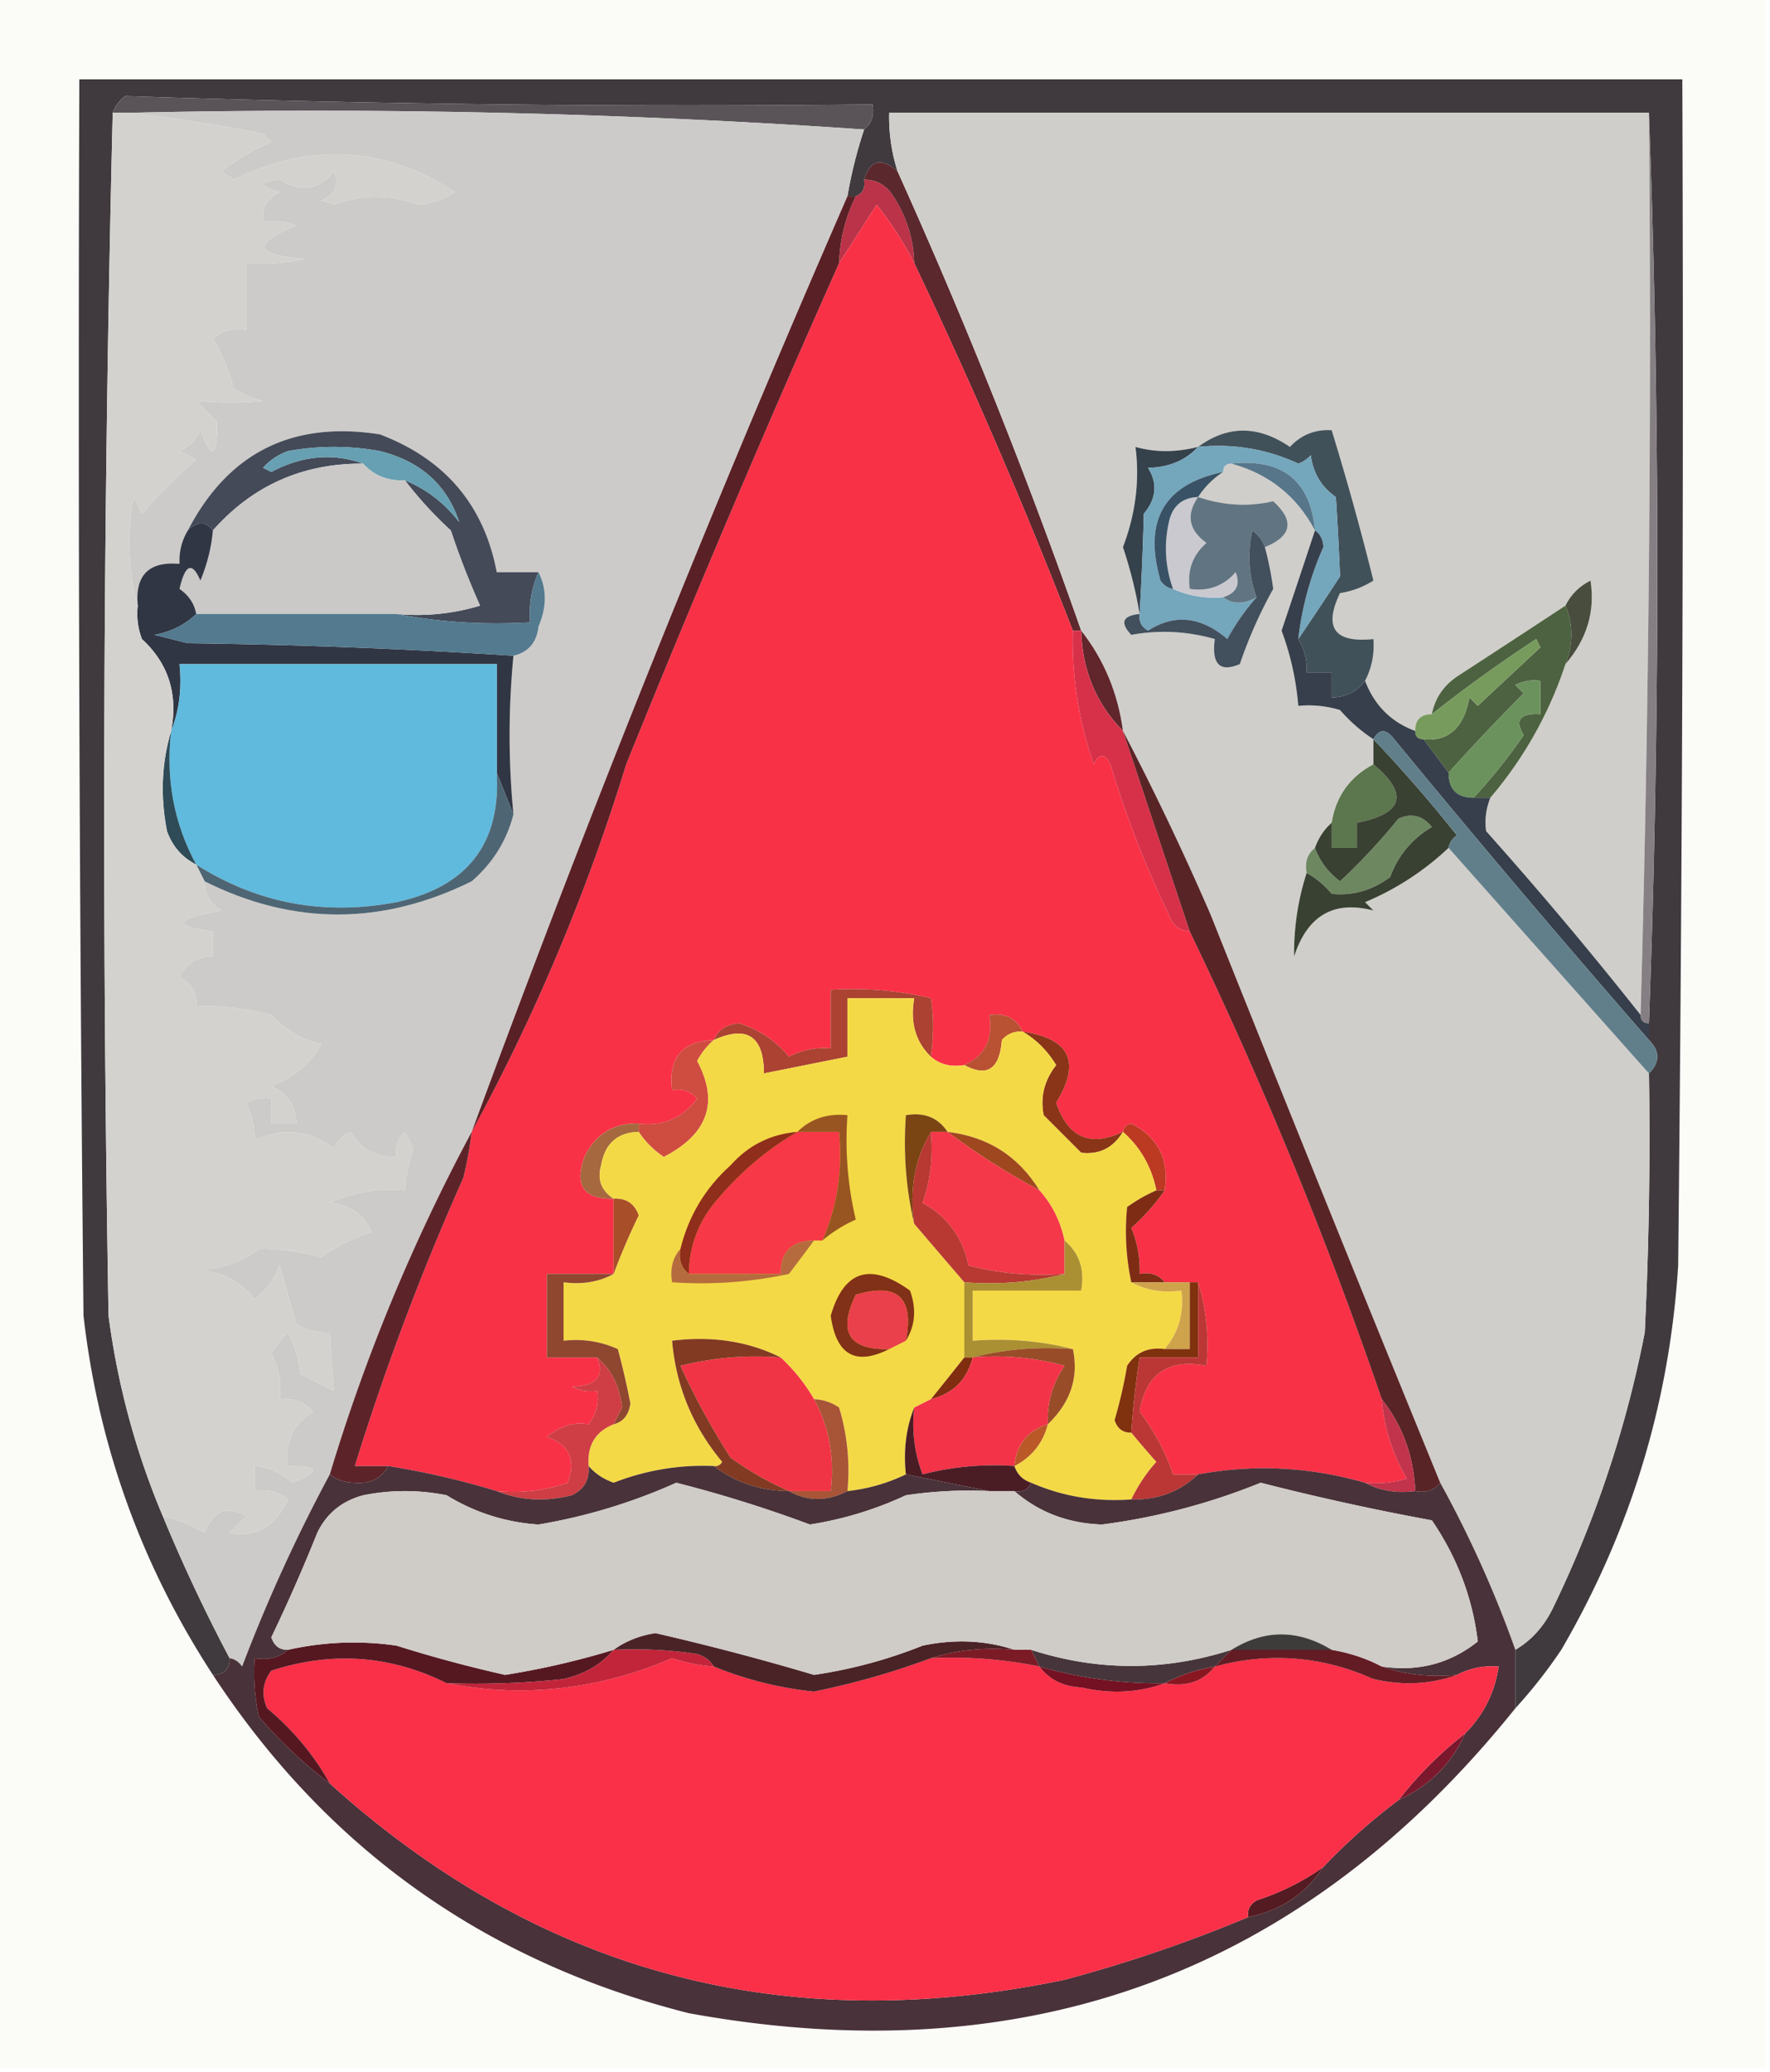 <svg xmlns="http://www.w3.org/2000/svg" width="212" height="248" style="shape-rendering:geometricPrecision;text-rendering:geometricPrecision;image-rendering:optimizeQuality;fill-rule:evenodd;clip-rule:evenodd"><path style="opacity:1" fill="#fbfbf8" d="M-.5-.5h212v248H-.5V-.5z"/><path style="opacity:1" fill="#403a3e" d="M181.5 204.5v-7c1.933-1.142 3.433-2.808 4.5-5a134.191 134.191 0 0 0 11-33c.5-10.328.666-20.661.5-31 1.333-1.333 1.333-2.667 0-4v-2a1485.996 1485.996 0 0 0 0-109h-91a21.434 21.434 0 0 0 1 7c-1.956-1.675-3.289-1.342-4 1 .172.992-.162 1.658-1 2h-1a53.768 53.768 0 0 1 2-8c.904-.709 1.237-1.709 1-3-29.907.329-59.74-.005-89.5-1-.717.544-1.217 1.21-1.5 2a3460.461 3460.461 0 0 0-.5 144c1.098 8.339 3.265 16.339 6.5 24a198.092 198.092 0 0 0 8 17c0 1.333-.667 2-2 2-8.555-13.111-13.722-27.444-15.5-43-.5-49.332-.667-98.666-.5-148h192c.167 47.334 0 94.668-.5 142-1.033 16.434-5.7 31.767-14 46a59.425 59.425 0 0 1-5.5 7z"/><path style="opacity:1" fill="#5a5459" d="M103.5 15.5c-28.981-1.992-58.314-2.659-88-2h-2c.283-.79.783-1.456 1.5-2 29.76.995 59.593 1.329 89.5 1 .237 1.291-.096 2.291-1 3z"/><path style="opacity:1" fill="#bb3348" d="M103.5 21.5c1.517.01 2.684.677 3.5 2a15.024 15.024 0 0 1 2.5 8c-1.212-2.407-2.712-4.74-4.5-7a778.377 778.377 0 0 1-4.5 7c.084-2.827.75-5.494 2-8 .838-.342 1.172-1.008 1-2z"/><path style="opacity:1" fill="#5b282d" d="M107.5 20.5a686.048 686.048 0 0 1 22 55h-1a640.032 640.032 0 0 0-19-44 15.024 15.024 0 0 0-2.5-8c-.816-1.323-1.983-1.99-3.5-2 .711-2.342 2.044-2.675 4-1z"/><path style="opacity:1" fill="#cdcbc9" d="M15.5 13.5c29.686-.659 59.019.008 88 2a53.768 53.768 0 0 0-2 8 2041.586 2041.586 0 0 0-45 112 221.837 221.837 0 0 0-17 41 193.99 193.99 0 0 0-10.5 23c-.383-.556-.883-.889-1.5-1a198.092 198.092 0 0 1-8-17 16.08 16.08 0 0 1 5 2c1.015-2.668 2.682-3.334 5-2l-2 2c3.118.598 5.452-.735 7-4-1.189-.929-2.522-1.262-4-1v-3c1.7.126 3.2.793 4.5 2 3.443-1.364 3.276-2.031-.5-2-.42-2.825.58-4.991 3-6.5-1.063-1.188-2.397-1.688-4-1.5.24-1.967-.094-3.801-1-5.5a11.371 11.371 0 0 1 2-2.5 14.729 14.729 0 0 1 1.5 5l4 2a178.835 178.835 0 0 1-.5-7 6.845 6.845 0 0 1-4-1l-2-7c-.648 1.649-1.648 2.982-3 4-1.795-2.203-4.129-3.369-7-3.5 2.866-.029 5.366-.862 7.5-2.5 2.432-.023 4.932.31 7.5 1a20.042 20.042 0 0 1 6-3c-.929-2.138-2.596-3.304-5-3.5 2.85-1.289 5.85-1.789 9-1.5.12-1.699.454-3.365 1-5l-1-2c-.886.825-1.219 1.825-1 3-2.423.076-4.256-.924-5.5-3-.945.405-1.612 1.072-2 2-2.896-2.245-6.063-2.578-9.5-1 .05-1.348-.283-2.848-1-4.5a4.934 4.934 0 0 1 3-.5v3h3c-.061-2.092-1.061-3.592-3-4.5 2.602-.935 4.602-2.602 6-5-2.392-.572-4.392-1.738-6-3.5a29.144 29.144 0 0 0-9-1c.14-1.624-.527-2.79-2-3.5.808-1.706 2.141-2.539 4-2.5v-3c-4.95-.638-4.617-1.471 1-2.5-1.323-.816-1.99-1.983-2-3.5 10.609 5.301 21.275 5.301 32 0 2.512-2.17 4.178-4.837 5-8a97.805 97.805 0 0 1 0-19c1.785-.426 2.785-1.592 3-3.5 1.003-2.346 1.003-4.513 0-6.5h-5c-1.527-8.037-6.194-13.537-14-16.5-10.492-1.648-18.158 2.185-23 11.5-.734 1.208-1.067 2.541-1 4-3.672-.317-5.338 1.35-5 5-1.147-4.146-1.314-8.48-.5-13l1 2a81.34 81.34 0 0 1 6.5-6.5l-2-1c1.167-.5 2-1.333 2.5-2.5 1.4 3.644 2.066 3.31 2-1L23.5 48c2.633.253 5.3.253 8 0a11.362 11.362 0 0 1-3.5-1.5 23.668 23.668 0 0 0-2.5-6c1.189-.929 2.522-1.262 4-1v-8c2.357.163 4.69-.003 7-.5-6.029-.493-6.362-1.826-1-4a8.434 8.434 0 0 0-4-.5c-.14-1.624.527-2.79 2-3.5-2.564-.763-2.564-1.263 0-1.5 2.582 1.557 4.748 1.223 6.5-1 .658 1.608.158 2.775-1.5 3.5l1.5.5c3.318-1.227 6.651-1.227 10 0a9.624 9.624 0 0 0 4.5-1.5c-8.421-5.49-17.255-5.99-26.5-1.5l-1.5-1a28.92 28.92 0 0 1 6-3.5l-1-1a198.512 198.512 0 0 0-16-2.5z"/><path style="opacity:1" fill="#444a58" d="M64.5 68.5c-.841 1.88-1.175 3.88-1 6-5.526.321-10.86-.012-16-1a25.87 25.87 0 0 0 10-1 95.629 95.629 0 0 1-3.5-9 46.142 46.142 0 0 1-5.5-6c2.556 1.043 4.723 2.71 6.5 5-1.455-4.442-4.621-7.276-9.5-8.5a30.499 30.499 0 0 0-11 0 7.291 7.291 0 0 0-3 2l1 .5c3.687-1.964 7.353-2.297 11-1-7.243-.044-13.243 2.623-18 8-.848-1.125-1.848-1.125-3 0 4.842-9.315 12.508-13.148 23-11.5 7.806 2.963 12.473 8.463 14 16.5h5z"/><path style="opacity:1" fill="#66a0b2" d="M48.5 57.5c-2.053.098-3.72-.569-5-2-3.647-1.297-7.313-.964-11 1l-1-.5a7.291 7.291 0 0 1 3-2 30.499 30.499 0 0 1 11 0c4.879 1.224 8.045 4.058 9.5 8.5-1.777-2.29-3.944-3.957-6.5-5z"/><path style="opacity:1" fill="#cac9c8" d="M43.5 55.5c1.28 1.431 2.947 2.098 5 2a46.142 46.142 0 0 0 5.5 6 95.629 95.629 0 0 0 3.5 9 25.87 25.87 0 0 1-10 1h-24c-.221-1.235-.888-2.235-2-3 .683-2.961 1.516-3.295 2.5-1a20.088 20.088 0 0 0 1.5-6c4.757-5.377 10.757-8.044 18-8z"/><path style="opacity:1" fill="#d0ceca" d="M197.5 13.5c.332 36.17-.002 72.17-1 108a479.37 479.37 0 0 0-18.5-22c-.195-1.32-.028-2.653.5-4a47.536 47.536 0 0 0 9-16c2.575-2.985 3.575-6.319 3-10-1.355.688-2.355 1.688-3 3a2925.77 2925.77 0 0 1-13 8.5c-1.641 1.129-2.641 2.629-3 4.5-1.333 0-2 .667-2 2-2.878-1.062-4.878-3.062-6-6 .801-1.542 1.134-3.209 1-5-4.659.485-5.992-1.348-4-5.5a10.255 10.255 0 0 0 4-1.5 337.321 337.321 0 0 0-5-18c-1.984-.117-3.65.55-5 2-3.811-2.6-7.478-2.6-11 0-2.67.666-5.17.666-7.5 0 .517 4.017.017 8.017-1.5 12a53.01 53.01 0 0 1 2 8c-2.049.206-2.383 1.04-1 2.5 3.356-.613 6.69-.446 10 .5-.395 3.022.605 4.022 3 3a54.682 54.682 0 0 1 4-9 39.103 39.103 0 0 0-1-5c3.245-1.319 3.578-3.152 1-5.5-2.962.692-5.962.526-9-.5a10.162 10.162 0 0 1 3-3c0-.667.333-1 1-1 4.512 1.248 7.845 3.915 10 8a3055.303 3055.303 0 0 1-4 12 33.379 33.379 0 0 1 2 9c1.699-.16 3.366.007 5 .5a19.555 19.555 0 0 0 4 3.5v3c-2.823 1.492-4.49 3.826-5 7-.901.79-1.568 1.79-2 3-.904.709-1.237 1.709-1 3a31.273 31.273 0 0 0-1.5 10c1.594-4.907 4.761-6.74 9.5-5.5l-1-1a33.303 33.303 0 0 0 10-6.5c7.949 8.955 15.949 17.955 24 27 .166 10.339 0 20.672-.5 31a134.191 134.191 0 0 1-11 33c-1.067 2.192-2.567 3.858-4.5 5a135.002 135.002 0 0 0-9-20 8587.808 8587.808 0 0 1-27.5-68 334.976 334.976 0 0 0-10.5-22c-.605-4.532-2.272-8.532-5-12a686.048 686.048 0 0 0-22-55 21.434 21.434 0 0 1-1-7h91z"/><path style="opacity:1" fill="#41515a" d="M163.5 81.5c-.967 1.306-2.301 1.973-4 2v-3h-3c.067-1.459-.266-2.792-1-4a526.353 526.353 0 0 0 5-7.5c-.118-3.03-.285-6.197-.5-9.5-1.74-1.216-2.74-2.883-3-5-.414.457-.914.79-1.5 1-3.788-1.756-7.788-2.422-12-2 3.522-2.6 7.189-2.6 11 0 1.35-1.45 3.016-2.117 5-2a337.321 337.321 0 0 1 5 18 10.255 10.255 0 0 1-4 1.5c-1.992 4.152-.659 5.985 4 5.5.134 1.791-.199 3.458-1 5z"/><path style="opacity:1" fill="#35414b" d="M143.5 53.5c-1.526 1.63-3.526 2.463-6 2.5 1.172 1.868 1.005 3.702-.5 5.5a368.77 368.77 0 0 1-.5 12 53.01 53.01 0 0 0-2-8c1.517-3.983 2.017-7.983 1.5-12 2.33.666 4.83.666 7.5 0z"/><path style="opacity:1" fill="#f93147" d="M109.5 31.5a640.032 640.032 0 0 1 19 44 44.914 44.914 0 0 0 2.5 16c.667-1.333 1.333-1.333 2 0a121.33 121.33 0 0 0 7 18c.417 1.256 1.25 1.923 2.5 2a510.169 510.169 0 0 1 23 56 22.143 22.143 0 0 0 3 9.5 12.93 12.93 0 0 1-5 .5c-6.647-1.91-13.313-2.243-20-1h-3c-.892-2.657-2.226-5.157-4-7.5.744-4.544 3.41-6.377 8-5.5.313-3.542-.021-6.875-1-10h-4c-.709-.904-1.709-1.237-3-1a12.992 12.992 0 0 0-1-5.5 25.593 25.593 0 0 0 4-4.5c.556-3.693-.778-6.36-4-8-.607.124-.94.457-1 1-3.928 1.854-6.594.688-8-3.5 2.992-4.846 1.659-7.679-4-8.5-.787-1.604-2.12-2.271-4-2 .469 2.893-.531 4.893-3 6-1.599.268-2.932-.066-4-1 .338-2.511.338-4.845 0-7a40.282 40.282 0 0 0-12-1v7a9.107 9.107 0 0 0-5 1c-1.624-1.941-3.624-3.274-6-4-1.53.14-2.53.807-3 2-3.814.151-5.48 2.151-5 6 1.175-.219 2.175.114 3 1-1.746 2.354-4.08 3.354-7 3-3.01-.077-5.176 1.256-6.5 4-1.238 3.426-.071 5.092 3.5 5v9h-8v10h6c.947 2.258-.053 3.425-3 3.5a4.934 4.934 0 0 0 3 .5c.262 1.478-.071 2.811-1 4-1.701-.31-3.368.19-5 1.5 2.7.949 3.533 2.783 2.5 5.5-2.72.944-5.553 1.277-8.5 1a97.435 97.435 0 0 0-13-3h-4a308.017 308.017 0 0 1 13-34.5 47.477 47.477 0 0 0 1-5.5c7.596-13.924 13.763-28.591 18.5-44 8.215-20.3 16.715-40.3 25.5-60a778.377 778.377 0 0 0 4.5-7c1.788 2.26 3.288 4.593 4.5 7z"/><path style="opacity:1" fill="#74a6bc" d="M143.5 53.5c4.212-.422 8.212.244 12 2a3.646 3.646 0 0 0 1.5-1c.26 2.117 1.26 3.784 3 5 .215 3.303.382 6.47.5 9.5a526.353 526.353 0 0 1-5 7.5 37.208 37.208 0 0 1 3-11c-.043-.916-.376-1.583-1-2-.544-5.958-3.877-8.624-10-8-.667 0-1 .333-1 1-7.079 1.474-9.579 5.808-7.5 13 .383.556.883.89 1.5 1 1.879.841 3.879 1.175 6 1 1.132.854 2.465.854 4 0a27.248 27.248 0 0 0-3.5 5c-3.155-2.707-6.322-3.04-9.5-1-.798-.457-1.131-1.124-1-2 .224-3.803.39-7.803.5-12 1.505-1.798 1.672-3.632.5-5.5 2.474-.037 4.474-.87 6-2.5z"/><path style="opacity:1" fill="#cac9cf" d="M143.5 59.5c-1.468 2.11-1.135 3.944 1 5.5-1.655 1.444-2.322 3.278-2 5.5 2.222.322 4.056-.345 5.5-2 .585 1.498.085 2.498-1.5 3-2.121.175-4.121-.159-6-1-.935-2.613-1.102-5.28-.5-8 .422-1.926 1.589-2.926 3.5-3z"/><path style="opacity:1" fill="#395265" d="M146.5 56.5a10.162 10.162 0 0 0-3 3c-1.911.074-3.078 1.074-3.5 3-.602 2.72-.435 5.387.5 8-.617-.11-1.117-.444-1.5-1-2.079-7.192.421-11.526 7.5-13z"/><path style="opacity:1" fill="#57768a" d="M147.5 55.5c6.123-.624 9.456 2.042 10 8-2.155-4.085-5.488-6.752-10-8z"/><path style="opacity:1" fill="#617481" d="M143.5 59.5c3.038 1.026 6.038 1.192 9 .5 2.578 2.348 2.245 4.181-1 5.5-.283-.79-.783-1.456-1.5-2-.602 2.72-.435 5.387.5 8-1.535.854-2.868.854-4 0 1.585-.502 2.085-1.502 1.5-3-1.444 1.655-3.278 2.322-5.5 2-.322-2.222.345-4.056 2-5.5-2.135-1.556-2.468-3.39-1-5.5z"/><path style="opacity:1" fill="#857f83" d="M197.5 13.5a1485.996 1485.996 0 0 1 0 109c-.667 0-1-.333-1-1 .998-35.83 1.332-71.83 1-108z"/><path style="opacity:1" fill="#313644" d="M25.5 63.5a20.088 20.088 0 0 1-1.5 6c-.984-2.295-1.817-1.961-2.5 1 1.112.765 1.779 1.765 2 3-1.342 1.293-3.009 2.126-5 2.5l4 1c13.173.169 26.173.669 39 1.5a97.805 97.805 0 0 0 0 19l-2-5v-13h-38c.306 2.885-.027 5.552-1 8 .84-4.41-.327-8.078-3.5-11a8.434 8.434 0 0 1-.5-4c-.338-3.65 1.328-5.317 5-5-.067-1.459.266-2.792 1-4 1.152-1.125 2.152-1.125 3 0z"/><path style="opacity:1" fill="#424f5c" d="M151.5 65.5a39.103 39.103 0 0 1 1 5 54.682 54.682 0 0 0-4 9c-2.395 1.022-3.395.022-3-3-3.31-.946-6.644-1.113-10-.5-1.383-1.46-1.049-2.294 1-2.5-.131.876.202 1.543 1 2 3.178-2.04 6.345-1.707 9.5 1a27.248 27.248 0 0 1 3.5-5c-.935-2.613-1.102-5.28-.5-8 .717.544 1.217 1.21 1.5 2z"/><path style="opacity:1" fill="#494d3e" d="M187.5 79.5c.938-2.41.938-4.744 0-7 .645-1.312 1.645-2.312 3-3 .575 3.681-.425 7.015-3 10z"/><path style="opacity:1" fill="#592025" d="M101.5 23.5h1a18.973 18.973 0 0 0-2 8c-8.785 19.7-17.285 39.7-25.5 60-4.737 15.409-10.904 30.076-18.5 44a2041.586 2041.586 0 0 1 45-112z"/><path style="opacity:1" fill="#4d6240" d="M187.5 72.5c.938 2.256.938 4.59 0 7a47.536 47.536 0 0 1-9 16h-2a66.461 66.461 0 0 0 6-7.5c-1.109-1.813-.442-2.646 2-2.5v-4a4.932 4.932 0 0 0-3 .5l1 1a258.457 258.457 0 0 0-9 9.5l-3-4c2.995.29 4.828-1.376 5.5-5l1 1c2.503-2.35 5.003-4.684 7.5-7l-.5-1a172.683 172.683 0 0 0-12.5 9c.359-1.871 1.359-3.371 3-4.5a2925.77 2925.77 0 0 0 13-8.5z"/><path style="opacity:1" fill="#537a8f" d="M64.5 68.5c1.003 1.987 1.003 4.154 0 6.5-.215 1.908-1.215 3.074-3 3.5a752.525 752.525 0 0 0-39-1.5l-4-1c1.991-.374 3.658-1.207 5-2.5h24c5.14.988 10.474 1.321 16 1-.175-2.12.159-4.12 1-6z"/><path style="opacity:1" fill="#60262b" d="M129.5 75.5c2.728 3.468 4.395 7.468 5 12-3.207-3.268-4.873-7.268-5-12z"/><path style="opacity:1" fill="#779b5d" d="M170.5 88.5c-.667 0-1-.333-1-1 0-1.333.667-2 2-2a172.683 172.683 0 0 1 12.5-9l.5 1c-2.497 2.316-4.997 4.65-7.5 7l-1-1c-.672 3.624-2.505 5.29-5.5 5z"/><path style="opacity:1" fill="#6b925d" d="M176.5 95.5c-2 0-3-1-3-3a258.457 258.457 0 0 1 9-9.5l-1-1a4.932 4.932 0 0 1 3-.5v4c-2.442-.146-3.109.687-2 2.5a66.461 66.461 0 0 1-6 7.5z"/><path style="opacity:1" fill="#60badd" d="M59.5 92.5c.487 8.489-3.513 13.656-12 15.5-8.68 1.651-16.68.151-24-4.5-2.669-4.917-3.669-10.25-3-16 .973-2.448 1.306-5.115 1-8h38v13z"/><path style="opacity:1" fill="#5c764d" d="M164.5 91.5c4.258 3.569 3.591 5.902-2 7v3h-3v-3c.51-3.174 2.177-5.508 5-7z"/><path style="opacity:1" fill="#2e4b57" d="M20.5 87.5c-.669 5.75.331 11.083 3 16-1.673-.843-2.84-2.176-3.5-4-.812-4.189-.645-8.189.5-12z"/><path style="opacity:1" fill="#6d8860" d="M156.5 104.5c-.237-1.291.096-2.291 1-3 .566 1.578 1.566 2.912 3 4a74.908 74.908 0 0 0 7-7.5c1.574-.699 2.907-.365 4 1-2.371 1.406-4.038 3.406-5 6-2.15 1.59-4.483 2.257-7 2a10.515 10.515 0 0 0-3-2.5z"/><path style="opacity:1" fill="#4e6574" d="m59.5 92.5 2 5c-.822 3.163-2.488 5.83-5 8-10.725 5.301-21.391 5.301-32 0l-1-2c7.32 4.651 15.32 6.151 24 4.5 8.487-1.844 12.487-7.011 12-15.5z"/><path style="opacity:1" fill="#d7314a" d="M128.5 75.5h1c.127 4.732 1.793 8.732 5 12 2.66 7.99 5.326 15.99 8 24-1.25-.077-2.083-.744-2.5-2a121.33 121.33 0 0 1-7-18c-.667-1.333-1.333-1.333-2 0a44.914 44.914 0 0 1-2.5-16z"/><path style="opacity:1" fill="#394132" d="M164.5 88.5a169.569 169.569 0 0 1 10 11.5c-.556.383-.889.883-1 1.5a33.303 33.303 0 0 1-10 6.5l1 1c-4.739-1.24-7.906.593-9.5 5.5a31.273 31.273 0 0 1 1.5-10 10.515 10.515 0 0 1 3 2.5c2.517.257 4.85-.41 7-2 .962-2.594 2.629-4.594 5-6-1.093-1.365-2.426-1.699-4-1a74.908 74.908 0 0 1-7 7.5c-1.434-1.088-2.434-2.422-3-4 .432-1.21 1.099-2.21 2-3v3h3v-3c5.591-1.098 6.258-3.431 2-7v-3z"/><path style="opacity:1" fill="#592426" d="M134.5 87.5a334.976 334.976 0 0 1 10.5 22 8587.808 8587.808 0 0 0 27.5 68c-.709.904-1.709 1.237-3 1-.167-4.173-1.5-7.84-4-11a510.169 510.169 0 0 0-23-56c-2.674-8.01-5.34-16.01-8-24z"/><path style="opacity:1" fill="#363f4b" d="M157.5 63.5c.624.417.957 1.084 1 2a37.208 37.208 0 0 0-3 11c.734 1.208 1.067 2.541 1 4h3v3c1.699-.027 3.033-.694 4-2 1.122 2.938 3.122 4.938 6 6 0 .667.333 1 1 1l3 4c0 2 1 3 3 3h2c-.528 1.347-.695 2.68-.5 4a479.37 479.37 0 0 1 18.5 22c0 .667.333 1 1 1v2a1593.798 1593.798 0 0 1-30.5-36c-.977-1.274-1.811-1.274-2.5 0a19.555 19.555 0 0 1-4-3.5 12.935 12.935 0 0 0-5-.5 33.379 33.379 0 0 0-2-9c1.351-4.026 2.685-8.026 4-12z"/><path style="opacity:1" fill="#617f8a" d="M164.5 88.5c.689-1.274 1.523-1.274 2.5 0a1593.798 1593.798 0 0 0 30.5 36c1.333 1.333 1.333 2.667 0 4a26454.814 26454.814 0 0 1-24-27c.111-.617.444-1.117 1-1.5a169.569 169.569 0 0 0-10-11.5z"/><path style="opacity:1" fill="#b95133" d="M122.5 123.5c-.996-.086-1.829.248-2.5 1-.266 3.484-1.766 4.484-4.5 3 2.469-1.107 3.469-3.107 3-6 1.88-.271 3.213.396 4 2z"/><path style="opacity:1" fill="#ab4232" d="M111.5 126.5c-1.844-1.779-2.51-4.112-2-7h-8v7l-10 2c-.022-4.46-2.022-5.793-6-4 .47-1.193 1.47-1.86 3-2 2.376.726 4.376 2.059 6 4a9.107 9.107 0 0 1 5-1v-7a40.282 40.282 0 0 1 12 1c.338 2.155.338 4.489 0 7z"/><path style="opacity:1" fill="#8a3517" d="M122.5 123.5c5.659.821 6.992 3.654 4 8.5 1.406 4.188 4.072 5.354 8 3.5-1.165 1.916-2.832 2.749-5 2.5l-4.5-4.5c-.429-2.169.071-4.169 1.5-6-1.049-1.716-2.382-3.049-4-4z"/><path style="opacity:1" fill="#cf4c41" d="M85.5 124.5c-.778.656-1.444 1.489-2 2.5 2.643 4.935 1.31 8.769-4 11.5-1.235-.84-2.235-1.84-3-3v-1c2.92.354 5.254-.646 7-3-.825-.886-1.825-1.219-3-1-.48-3.849 1.186-5.849 5-6z"/><path style="opacity:1" fill="#d4d2cf" d="M13.5 13.5h2c5.26.6 10.594 1.432 16 2.5l1 1a28.92 28.92 0 0 0-6 3.5l1.5 1c9.245-4.49 18.079-3.99 26.5 1.5a9.624 9.624 0 0 1-4.5 1.5c-3.349-1.227-6.682-1.227-10 0l-1.5-.5c1.658-.725 2.158-1.892 1.5-3.5-1.752 2.223-3.918 2.557-6.5 1-2.564.237-2.564.737 0 1.5-1.473.71-2.14 1.876-2 3.5a8.434 8.434 0 0 1 4 .5c-5.362 2.174-5.029 3.507 1 4-2.31.497-4.643.663-7 .5v8c-1.478-.262-2.811.071-4 1a23.668 23.668 0 0 1 2.5 6c1.067.69 2.234 1.19 3.5 1.5a42.22 42.22 0 0 1-8 0l2.5 2.5c.066 4.31-.6 4.644-2 1-.5 1.167-1.333 2-2.5 2.5l2 1a81.34 81.34 0 0 0-6.5 6.5l-1-2c-.814 4.52-.647 8.854.5 13a8.434 8.434 0 0 0 .5 4c3.173 2.922 4.34 6.59 3.5 11-1.145 3.811-1.312 7.811-.5 12 .66 1.824 1.827 3.157 3.5 4l1 2c.01 1.517.677 2.684 2 3.5-5.617 1.029-5.95 1.862-1 2.5v3c-1.859-.039-3.192.794-4 2.5 1.473.71 2.14 1.876 2 3.5a29.144 29.144 0 0 1 9 1c1.608 1.762 3.608 2.928 6 3.5-1.398 2.398-3.398 4.065-6 5 1.939.908 2.939 2.408 3 4.5h-3v-3a4.934 4.934 0 0 0-3 .5c.717 1.652 1.05 3.152 1 4.5 3.437-1.578 6.604-1.245 9.5 1 .388-.928 1.055-1.595 2-2 1.244 2.076 3.077 3.076 5.5 3-.219-1.175.114-2.175 1-3l1 2a20.227 20.227 0 0 0-1 5c-3.15-.289-6.15.211-9 1.5 2.404.196 4.071 1.362 5 3.5a20.042 20.042 0 0 0-6 3c-2.568-.69-5.068-1.023-7.5-1-2.134 1.638-4.634 2.471-7.5 2.5 2.871.131 5.205 1.297 7 3.5 1.352-1.018 2.352-2.351 3-4l2 7a6.845 6.845 0 0 0 4 1c.127 2.415.293 4.749.5 7l-4-2a14.729 14.729 0 0 0-1.5-5 11.371 11.371 0 0 0-2 2.5c.906 1.699 1.24 3.533 1 5.5 1.603-.188 2.937.312 4 1.5-2.42 1.509-3.42 3.675-3 6.5 3.776-.031 3.943.636.5 2-1.3-1.207-2.8-1.874-4.5-2v3c1.478-.262 2.811.071 4 1-1.548 3.265-3.882 4.598-7 4l2-2c-2.318-1.334-3.985-.668-5 2a16.08 16.08 0 0 0-5-2c-3.235-7.661-5.402-15.661-6.5-24-.832-48.168-.665-96.168.5-144z"/><path style="opacity:1" fill="#a6683e" d="M76.5 134.5v1c-2.55.061-4.05 1.394-4.5 4-.484 1.693.016 3.027 1.5 4-3.571.092-4.738-1.574-3.5-5 1.324-2.744 3.49-4.077 6.5-4z"/><path style="opacity:1" fill="#bc3922" d="M134.5 135.5c.06-.543.393-.876 1-1 3.222 1.64 4.556 4.307 4 8h-1c-.579-2.831-1.912-5.164-4-7z"/><path style="opacity:1" fill="#f4d946" d="M111.5 126.5c1.068.934 2.401 1.268 4 1 2.734 1.484 4.234.484 4.5-3 .671-.752 1.504-1.086 2.5-1 1.618.951 2.951 2.284 4 4-1.429 1.831-1.929 3.831-1.5 6l4.5 4.5c2.168.249 3.835-.584 5-2.5 2.088 1.836 3.421 4.169 4 7a18.473 18.473 0 0 0-3.5 2 29.13 29.13 0 0 0 .5 9c1.765.961 3.765 1.295 6 1 .334 2.688-.332 5.021-2 7-1.951-.273-3.451.393-4.5 2a56.738 56.738 0 0 1-1.5 6.5c.336 1.03 1.003 1.53 2 1.5a124.15 124.15 0 0 0 3 3.5 19.304 19.304 0 0 0-3 4.5c-4.247.306-8.247-.361-12-2-1-.333-1.667-1-2-2 2.087-1.085 3.42-2.751 4-5 2.725-2.609 3.725-5.609 3-9-3.798-.983-7.798-1.317-12-1v-6h13c.446-2.51-.22-4.51-2-6-.492-2.319-1.492-4.319-3-6-2.517-4.095-6.184-6.428-11-7-1.135-1.713-2.802-2.38-5-2-.318 4.532.015 8.866 1 13 1.971 2.308 3.971 4.642 6 7v9a802.777 802.777 0 0 1-4 5l-2 1c-.973 2.448-1.306 5.115-1 8a21.17 21.17 0 0 1-7 2 25.879 25.879 0 0 0-1-10 5.575 5.575 0 0 0-3-1 21.622 21.622 0 0 0-4-5c-3.873-1.93-8.206-2.597-13-2 .469 5.441 2.469 10.275 6 14.5-.228.399-.562.565-1 .5a29.376 29.376 0 0 0-12 2c-1.239-.442-2.239-1.109-3-2-.19-2.459.81-4.126 3-5 1.15-.291 1.816-1.124 2-2.5a91.787 91.787 0 0 0-1.5-6.5c-2.04-.923-4.207-1.256-6.5-1v-7c2.235.295 4.235-.039 6-1a75.557 75.557 0 0 1 3-7c-.505-1.419-1.505-2.085-3-2-1.484-.973-1.984-2.307-1.5-4 .45-2.606 1.95-3.939 4.5-4 .765 1.16 1.765 2.16 3 3 5.31-2.731 6.643-6.565 4-11.5.556-1.011 1.222-1.844 2-2.5 3.978-1.793 5.978-.46 6 4l10-2v-7h8c-.51 2.888.156 5.221 2 7z"/><path style="opacity:1" fill="#f63847" d="M95.5 135.5h5c.445 4.601-.222 8.935-2 13h-1c-2.679.025-4.012 1.358-4 4h-11c.046-3.428 1.213-6.428 3.5-9 2.747-3.254 5.913-5.92 9.5-8z"/><path style="opacity:1" fill="#8f2e1a" d="M95.5 135.5c-3.587 2.08-6.753 4.746-9.5 8-2.287 2.572-3.454 5.572-3.5 9-.904-.709-1.237-1.709-1-3 .971-3.941 2.971-7.274 6-10 2.142-2.405 4.809-3.738 8-4z"/><path style="opacity:1" fill="#985521" d="M98.5 148.5c1.778-4.065 2.445-8.399 2-13h-5c1.602-1.574 3.602-2.241 6-2-.297 4.267.036 8.434 1 12.5a16.576 16.576 0 0 0-4 2.5z"/><path style="opacity:1" fill="#9f481f" d="M113.5 135.5c4.816.572 8.483 2.905 11 7-3.947-2.126-7.614-4.459-11-7z"/><path style="opacity:1" fill="#7a4413" d="M113.5 135.5h-2c-1.914 3.184-2.58 6.851-2 11-.985-4.134-1.318-8.468-1-13 2.198-.38 3.865.287 5 2z"/><path style="opacity:1" fill="#f43849" d="M111.5 135.5h2c3.386 2.541 7.053 4.874 11 7 1.508 1.681 2.508 3.681 3 6v4c-3.937.293-7.77-.04-11.5-1-.705-3.366-2.539-5.866-5.5-7.5.944-2.719 1.277-5.552 1-8.5z"/><path style="opacity:1" fill="#b73932" d="M111.5 135.5c.277 2.948-.056 5.781-1 8.5 2.961 1.634 4.795 4.134 5.5 7.5 3.73.96 7.563 1.293 11.5 1-3.798.983-7.798 1.317-12 1a2464.252 2464.252 0 0 1-6-7c-.58-4.149.086-7.816 2-11z"/><path style="opacity:1" fill="#a84e28" d="M73.5 143.5c1.495-.085 2.495.581 3 2a75.557 75.557 0 0 0-3 7v-9z"/><path style="opacity:1" fill="#b56b3e" d="M97.5 148.5a494.818 494.818 0 0 1-3 4 49.87 49.87 0 0 1-14 1c-.268-1.599.066-2.932 1-4-.237 1.291.096 2.291 1 3h11c-.012-2.642 1.321-3.975 4-4z"/><path style="opacity:1" fill="#7e2d14" d="M138.5 142.5h1a25.593 25.593 0 0 1-4 4.5 12.992 12.992 0 0 1 1 5.5c1.291-.237 2.291.096 3 1h-4a29.13 29.13 0 0 1-.5-9 18.473 18.473 0 0 1 3.5-2z"/><path style="opacity:1" fill="#ab8f33" d="M127.5 148.5c1.78 1.49 2.446 3.49 2 6h-13v6c4.202-.317 8.202.017 12 1-4.202-.317-8.202.017-12 1h-1v-9c4.202.317 8.202-.017 12-1v-4z"/><path style="opacity:1" fill="#813117" d="M108.5 160.5c.993-5.175-1.007-7.009-6-5.5-2.161 4.448-.828 6.615 4 6.5-4.031 2.03-6.364.697-7-4 1.574-5.426 4.741-6.426 9.5-3 .789 2.212.622 4.212-.5 6z"/><path style="opacity:1" fill="#e9404c" d="m108.5 160.5-2 1c-4.828.115-6.161-2.052-4-6.5 4.993-1.509 6.993.325 6 5.5z"/><path style="opacity:1" fill="#cfa24c" d="M135.5 153.5h7v8h-3c1.668-1.979 2.334-4.312 2-7-2.235.295-4.235-.039-6-1z"/><path style="opacity:1" fill="#80310d" d="M142.5 153.5h1v9h-7a104.618 104.618 0 0 0-1 9c-.997.03-1.664-.47-2-1.5a56.738 56.738 0 0 0 1.5-6.5c1.049-1.607 2.549-2.273 4.5-2h3v-8z"/><path style="opacity:1" fill="#8f4730" d="M73.5 152.5c-1.765.961-3.765 1.295-6 1v7c2.293-.256 4.46.077 6.5 1a91.787 91.787 0 0 1 1.5 6.5c-.184 1.376-.85 2.209-2 2.5.304-.65.637-1.317 1-2-.271-2.547-1.271-4.547-3-6h-6v-10h8z"/><path style="opacity:1" fill="#812d0f" d="M115.5 162.5h1c-.667 2.667-2.333 4.333-5 5a802.777 802.777 0 0 0 4-5z"/><path style="opacity:1" fill="#5c2429" d="M56.5 135.5a47.477 47.477 0 0 1-1 5.5 308.017 308.017 0 0 0-13 34.5h4c-.812 1.493-2.145 2.16-4 2-1.226-.02-2.226-.353-3-1a221.837 221.837 0 0 1 17-41z"/><path style="opacity:1" fill="#f13445" d="M93.5 162.5a21.622 21.622 0 0 1 4 5c1.824 3.346 2.49 7.013 2 11h-5c-2.401-1.039-4.735-2.373-7-4a88.141 88.141 0 0 1-6-11 36.877 36.877 0 0 1 12-1z"/><path style="opacity:1" fill="#994c28" d="M116.5 162.5c3.798-.983 7.798-1.317 12-1 .725 3.391-.275 6.391-3 9-.113-2.549.554-4.882 2-7a31.116 31.116 0 0 0-11-1z"/><path style="opacity:1" fill="#823a22" d="M93.5 162.5a36.877 36.877 0 0 0-12 1 88.141 88.141 0 0 0 6 11c2.265 1.627 4.599 2.961 7 4-3.416-.028-6.416-1.028-9-3 .438.065.772-.101 1-.5-3.531-4.225-5.531-9.059-6-14.5 4.794-.597 9.127.07 13 2z"/><path style="opacity:1" fill="#f23348" d="M116.5 162.5a31.116 31.116 0 0 1 11 1c-1.446 2.118-2.113 4.451-2 7-2.429.765-3.762 2.431-4 5a34.301 34.301 0 0 0-11 1 16.873 16.873 0 0 1-1-8l2-1c2.667-.667 4.333-2.333 5-5z"/><path style="opacity:1" fill="#ba5828" d="M125.5 170.5c-.58 2.249-1.913 3.915-4 5 .238-2.569 1.571-4.235 4-5z"/><path style="opacity:1" fill="#a85437" d="M97.5 167.5a5.575 5.575 0 0 1 3 1 25.879 25.879 0 0 1 1 10c-2.441 1.256-4.774 1.256-7 0h5c.49-3.987-.176-7.654-2-11z"/><path style="opacity:1" fill="#4a1d25" d="M109.5 168.5a16.873 16.873 0 0 0 1 8 34.301 34.301 0 0 1 11-1c.333 1 1 1.667 2 2-.342.838-1.008 1.172-2 1h-3l-10-2c-.306-2.885.027-5.552 1-8z"/><path style="opacity:1" fill="#ce3e44" d="M71.5 162.5c1.729 1.453 2.729 3.453 3 6-.363.683-.696 1.35-1 2-2.19.874-3.19 2.541-3 5 .14 1.624-.527 2.79-2 3.5-3.197.805-6.197.638-9-.5 2.947.277 5.78-.056 8.5-1 1.033-2.717.2-4.551-2.5-5.5 1.632-1.31 3.299-1.81 5-1.5.929-1.189 1.262-2.522 1-4a4.934 4.934 0 0 1-3-.5c2.947-.075 3.947-1.242 3-3.5z"/><path style="opacity:1" fill="#ba3736" d="M143.5 153.5c.979 3.125 1.313 6.458 1 10-4.59-.877-7.256.956-8 5.5 1.774 2.343 3.108 4.843 4 7.5h3c-2.184 2.085-4.851 3.085-8 3a19.304 19.304 0 0 1 3-4.5 124.15 124.15 0 0 1-3-3.5c.204-3.018.537-6.018 1-9h7v-9z"/><path style="opacity:1" fill="#c1344b" d="M165.5 167.5c2.5 3.16 3.833 6.827 4 11-2.235.295-4.235-.039-6-1a12.93 12.93 0 0 0 5-.5 22.143 22.143 0 0 1-3-9.5z"/><path style="opacity:1" fill="#493239" d="M46.5 175.5a97.435 97.435 0 0 1 13 3c2.803 1.138 5.803 1.305 9 .5 1.473-.71 2.14-1.876 2-3.5.761.891 1.761 1.558 3 2a29.376 29.376 0 0 1 12-2c2.584 1.972 5.584 2.972 9 3 2.226 1.256 4.559 1.256 7 0a21.17 21.17 0 0 0 7-2l10 2a50.464 50.464 0 0 0-10 .5 42.672 42.672 0 0 1-11.5 3.5 155.534 155.534 0 0 0-16-5 67.42 67.42 0 0 1-16.5 5 23.764 23.764 0 0 1-11-3.5 25.238 25.238 0 0 0-10 0c-2.557.685-4.39 2.185-5.5 4.5a208.216 208.216 0 0 1-5.5 12.5c.336 1.03 1.003 1.53 2 1.5-1.068.934-2.401 1.268-4 1-.163 2.357.003 4.69.5 7 2.612 3.028 5.445 5.695 8.5 8 25.123 22.672 54.457 30.505 88 23.5a170.782 170.782 0 0 0 22-7.5c3.87-.763 6.87-2.763 9-6a71.11 71.11 0 0 1 9-8c3.733-1.732 6.399-4.399 8-8 2.201-2.21 3.534-4.876 4-8-1.792-.134-3.458.199-5 1-3.213.31-6.213-.023-9-1 4.339.654 8.173-.346 11.5-3-.634-5.227-2.467-10.06-5.5-14.5a302.12 302.12 0 0 1-20.5-4.5 76.692 76.692 0 0 1-19 5c-4.07-.129-7.57-1.462-10.5-4 .992.172 1.658-.162 2-1 3.753 1.639 7.753 2.306 12 2 3.149.085 5.816-.915 8-3 6.687-1.243 13.353-.91 20 1 1.765.961 3.765 1.295 6 1 1.291.237 2.291-.096 3-1a135.002 135.002 0 0 1 9 20v7c-25.478 31.708-58.478 43.875-99 36.5-24.31-6.144-43.31-19.644-57-40.5 1.333 0 2-.667 2-2 .617.111 1.117.444 1.5 1a193.99 193.99 0 0 1 10.5-23c.774.647 1.774.98 3 1 1.855.16 3.188-.507 4-2z"/><path style="opacity:1" fill="#551b22" d="M158.5 223.5c-2.13 3.237-5.13 5.237-9 6-.131-.876.202-1.543 1-2 2.926-.953 5.593-2.287 8-4z"/><path style="opacity:1" fill="#7b182d" d="M175.5 207.5c-1.601 3.601-4.267 6.268-8 8 2.333-3 5-5.667 8-8z"/><path style="opacity:1" fill="#f93048" d="M53.5 201.5c9.182 1.783 18.182.783 27-3 1.635.546 3.301.88 5 1a43.291 43.291 0 0 0 12 3c4.909-1.006 9.575-2.34 14-4a52.392 52.392 0 0 1 13 1c1.181 1.567 2.847 2.401 5 2.5 3.527.808 6.86.641 10-.5 2.582.475 4.582-.192 6-2 6.533-1.746 12.866-1.246 19 1.5 3.527.808 6.86.641 10-.5 1.542-.801 3.208-1.134 5-1-.466 3.124-1.799 5.79-4 8-3 2.333-5.667 5-8 8a71.11 71.11 0 0 0-9 8c-2.407 1.713-5.074 3.047-8 4-.798.457-1.131 1.124-1 2a170.782 170.782 0 0 1-22 7.5c-33.543 7.005-62.877-.828-88-23.5-1.888-3.399-4.388-6.399-7.5-9-.72-1.612-.554-3.112.5-4.5 7.262-2.354 14.262-1.854 21 1.5z"/><path style="opacity:1" fill="#551821" d="M73.5 197.5c-1.48 1.747-3.48 2.914-6 3.5a98.433 98.433 0 0 1-14 .5c-6.738-3.354-13.738-3.854-21-1.5-1.054 1.388-1.22 2.888-.5 4.5 3.112 2.601 5.612 5.601 7.5 9-3.055-2.305-5.888-4.972-8.5-8a24.939 24.939 0 0 1-.5-7c1.599.268 2.932-.066 4-1a35.699 35.699 0 0 1 13-.5 161.182 161.182 0 0 0 13 3.5 95.925 95.925 0 0 0 13-3z"/><path style="opacity:1" fill="#741122" d="M124.5 199.5a51.545 51.545 0 0 0 15 2c-3.14 1.141-6.473 1.308-10 .5-2.153-.099-3.819-.933-5-2.5z"/><path style="opacity:1" fill="#c2253a" d="M73.5 197.5c3.35-.165 6.683.002 10 .5.916.278 1.582.778 2 1.5a20.223 20.223 0 0 1-5-1c-8.818 3.783-17.818 4.783-27 3a98.433 98.433 0 0 0 14-.5c2.52-.586 4.52-1.753 6-3.5z"/><path style="opacity:1" fill="#891722" d="M145.5 199.5c-1.418 1.808-3.418 2.475-6 2 1.802-.958 3.802-1.625 6-2z"/><path style="opacity:1" fill="#46353a" d="M123.5 197.5c7.979 2.574 15.979 2.574 24 0l-2 2c-2.198.375-4.198 1.042-6 2a51.545 51.545 0 0 1-15-2l-1-2z"/><path style="opacity:1" fill="#4a2326" d="M121.5 197.5c-3.542-.313-6.875.021-10 1-4.425 1.66-9.091 2.994-14 4a43.291 43.291 0 0 1-12-3c-.418-.722-1.084-1.222-2-1.5a50.464 50.464 0 0 0-10-.5c1.412-1.033 3.078-1.699 5-2a309.717 309.717 0 0 1 19 5 57.304 57.304 0 0 0 13-3.5c3.858-.81 7.524-.643 11 .5z"/><path style="opacity:1" fill="#631c24" d="M147.5 197.5h12c2.198.375 4.198 1.042 6 2 2.787.977 5.787 1.31 9 1-3.14 1.141-6.473 1.308-10 .5-6.134-2.746-12.467-3.246-19-1.5l2-2z"/><path style="opacity:1" fill="#cfcbc7" d="M118.5 178.5h3c2.93 2.538 6.43 3.871 10.5 4a76.692 76.692 0 0 0 19-5 302.12 302.12 0 0 0 20.5 4.5c3.033 4.44 4.866 9.273 5.5 14.5-3.327 2.654-7.161 3.654-11.5 3-1.802-.958-3.802-1.625-6-2-4.05-2.46-8.05-2.46-12 0-8.021 2.574-16.021 2.574-24 0h-2c-3.476-1.143-7.142-1.31-11-.5a57.304 57.304 0 0 1-13 3.5 309.717 309.717 0 0 0-19-5c-1.922.301-3.588.967-5 2a95.925 95.925 0 0 1-13 3 161.182 161.182 0 0 1-13-3.5 35.699 35.699 0 0 0-13 .5c-.997.03-1.664-.47-2-1.5a208.216 208.216 0 0 0 5.5-12.5c1.11-2.315 2.943-3.815 5.5-4.5a25.238 25.238 0 0 1 10 0 23.764 23.764 0 0 0 11 3.5 67.42 67.42 0 0 0 16.5-5 155.534 155.534 0 0 1 16 5 42.672 42.672 0 0 0 11.5-3.5 50.464 50.464 0 0 1 10-.5z"/><path style="opacity:1" fill="#7b1b26" d="M111.5 198.5c3.125-.979 6.458-1.313 10-1h2l1 2a52.392 52.392 0 0 0-13-1z"/><path style="opacity:1" fill="#3e3c3b" d="M159.5 197.5h-12c3.95-2.46 7.95-2.46 12 0z"/></svg>